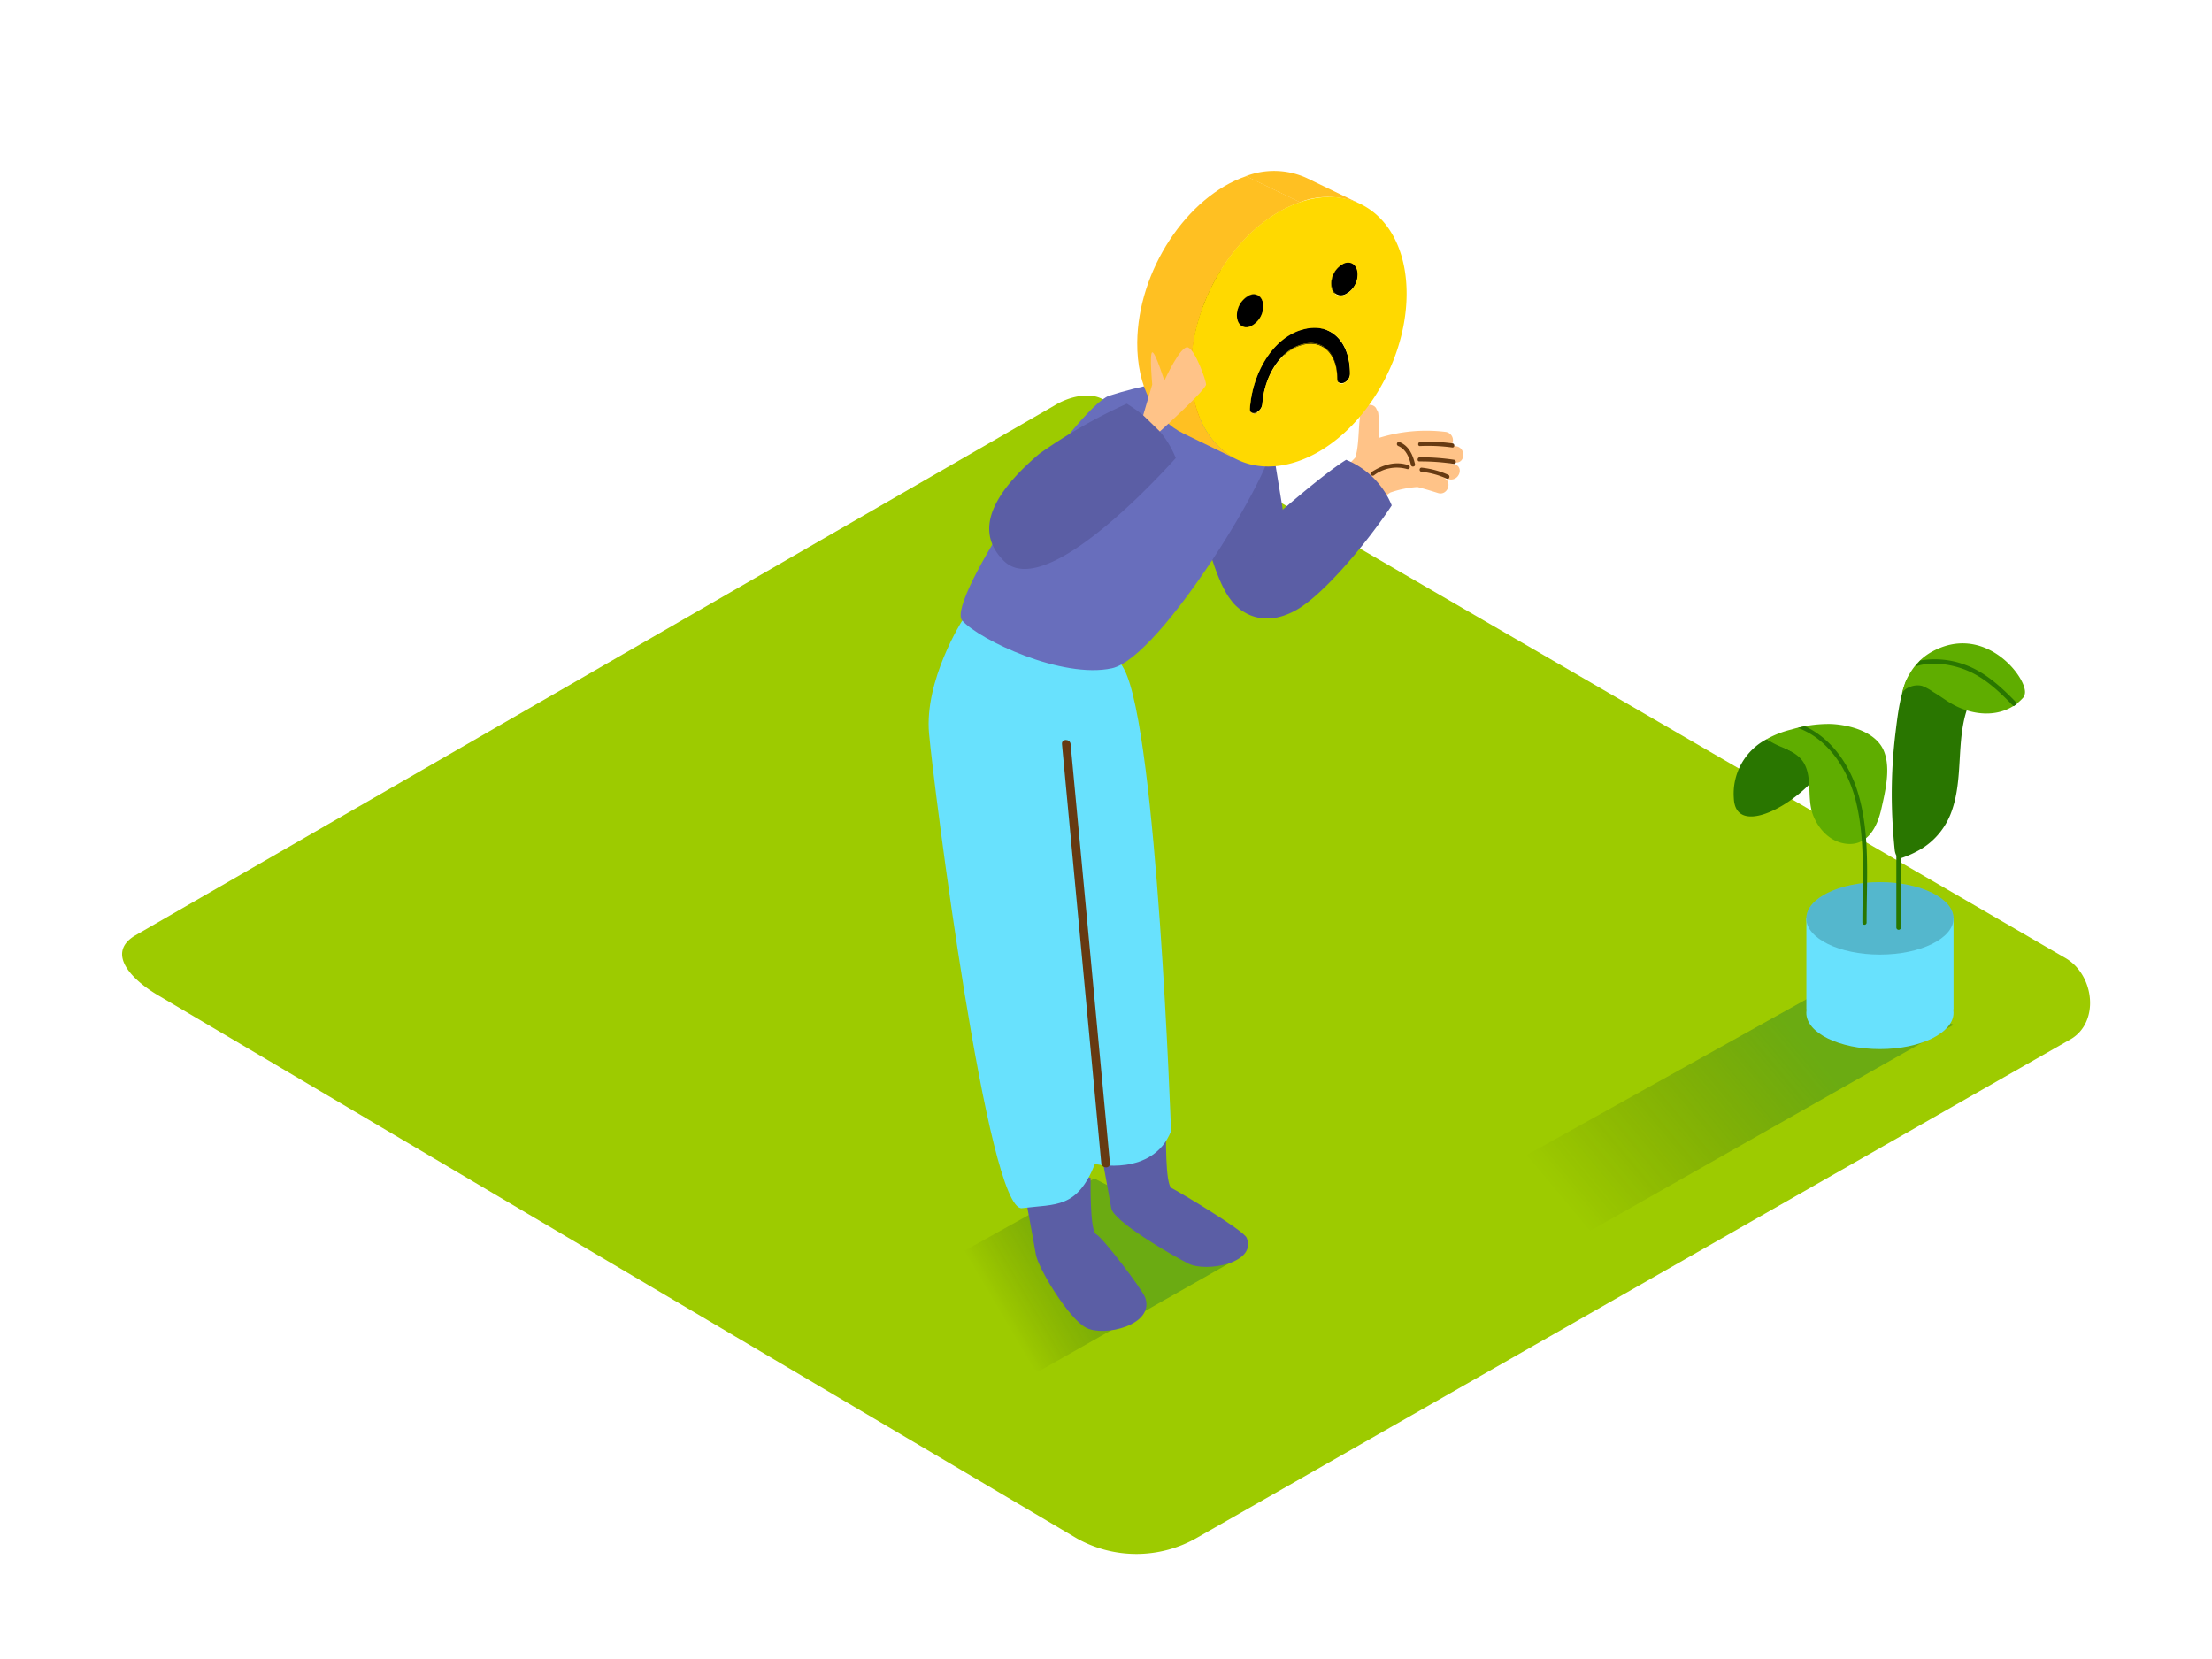 <svg id="Layer_2" data-name="Layer 2" xmlns="http://www.w3.org/2000/svg" xmlns:xlink="http://www.w3.org/1999/xlink" viewBox="0 0 400 300"><defs><linearGradient id="linear-gradient" x1="180.89" y1="237.42" x2="199.09" y2="226.72" gradientUnits="userSpaceOnUse"><stop offset="0" stop-opacity="0"/><stop offset="0.99" stop-color="#006837"/></linearGradient><linearGradient id="linear-gradient-2" x1="285.3" y1="220.36" x2="325.33" y2="186.88" xlink:href="#linear-gradient"/></defs><title>PP</title><path d="M194.73,278.19,29,180.22c-5.28-3-9.8-7.83-4.66-11L190.67,73.33c2.5-1.55,6.29-2.56,8.82-1.09l174,101c5.28,3.06,6.22,11.63.94,14.69L216.58,278A22,22,0,0,1,194.73,278.19Z" fill="#9dcb00"/><path d="M197.88,213.11l-36.42,20.28L187.8,248l36.5-20.7C215.68,222.28,206.81,217.63,197.88,213.11Z" opacity="0.32" fill="url(#linear-gradient)"/><path d="M197.22,213s-.19,9.6,1,10.19,8.38,10,8.89,11.51c1.68,4.92-7.42,7.09-10.68,5.41s-8.73-10.9-9.11-13.24-3.06-16.69-3.06-16.69" fill="#5b5ea5"/><path d="M210.86,204.65s-.19,9.6,1,10.19,13,7.6,13.58,9c1.89,4.57-7.33,6.31-10.59,4.64s-13.52-7.66-13.9-10-3.06-16.69-3.06-16.69" fill="#5b5ea5"/><path d="M174,112.22s-6.88,10.78-6,20.45,10.6,86.59,16.81,85.81,9.93.1,13.19-8c0,0,10.44,2.37,13.76-5.92,0,0-2.52-72.16-8.45-83.48S174,112.22,174,112.22Z" fill="#68e1fd"/><path d="M263,83.95a32.9,32.9,0,0,0-5.28-.88,29.43,29.43,0,0,1,5.39.55c1.85.3,2.07-2.62.22-2.92l-.92-.14a1.52,1.52,0,0,0-1-2.46,28.66,28.66,0,0,0-12.09,1.1,24.35,24.35,0,0,0-.08-4.43,1.29,1.29,0,0,0-.29-.69c-.35-1.26-2.62-1.22-2.9.4-.4,2.35-.28,4.74-.68,7.06a9.21,9.21,0,0,1-.32,1.24q-2.7,2.81-5.32,5.69c-1.23,1.36,1,3,2.3,1.77a1.73,1.73,0,0,0,.79.64l-.22.29a1.31,1.31,0,0,0-.15,1.31l-.21.21c-1.34,1.31.53,3.56,1.88,2.24l.47-.47a1.17,1.17,0,0,0,1.71-.48,13.77,13.77,0,0,1,4.53-4.51l.57-.4a18.51,18.51,0,0,1,4.92-1c1.25.32,2.48.69,3.7,1.08,1.73.55,2.69-2,1.13-2.67l.8.17C263.83,87.16,264.84,84.41,263,83.95Z" fill="#ffc388"/><path d="M262.66,80.18a32.34,32.34,0,0,0-5.82-.26c-.47,0-.54.77-.06.74a32.34,32.34,0,0,1,5.82.26C263.08,81,263.13,80.24,262.66,80.18Z" fill="#663a12"/><path d="M262.93,83.14a40.07,40.07,0,0,0-6.19-.44c-.48,0-.54.75-.06.74a40.06,40.06,0,0,1,6.19.44C263.35,84,263.41,83.21,262.93,83.14Z" fill="#663a12"/><path d="M254.69,84.12c-2.38-.81-4.69-.05-6.72,1.27-.4.26.08.83.48.57a6.8,6.8,0,0,1,6-1.14A.37.37,0,0,0,254.69,84.12Z" fill="#663a12"/><path d="M255.88,83.94c-.38-1.69-1.11-3.33-2.8-4-.44-.18-.69.52-.25.7,1.44.6,2,2.06,2.32,3.47C255.25,84.55,256,84.41,255.88,83.94Z" fill="#663a12"/><path d="M261.88,85.86a15.81,15.81,0,0,0-4.78-1.29c-.48-.05-.53.69-.06.74a15.16,15.16,0,0,1,4.59,1.25C262.06,86.75,262.31,86.05,261.88,85.86Z" fill="#663a12"/><path d="M230,80.1l3.43,21s-2.61,7.83-8.23,8.83-9.83-25.09-9.83-25.09" fill="#5b5ea5"/><path d="M213.34,68.86c-.78-.19-7.19.89-12.76,2.7S170.84,108.69,174,112.22s18.1,10.58,27.06,8.63S230.94,84.06,230,80.1C227.7,71,220.7,71,220.7,71" fill="#686ebc"/><path d="M229.27,59.53s1.63,13.31-3.2,15.7-10-2.59-11.59-5.48-3.2-17.53,5.84-16.54S229.27,59.53,229.27,59.53Z" fill="#ffc388"/><path d="M229.54,50.76c-3.68-1.28-7.94-4-14.48.27s-8.58,16.34-.76,19.23l1.48-4.32a4.37,4.37,0,0,1-.91-3.07,2.53,2.53,0,0,1,3-2.36,6.63,6.63,0,0,0,1.94-2.3c1.32-2.62,2.82-1.33,4.76,1s6.07,3,8.12,1.55S234.21,52.38,229.54,50.76Z" fill="#663a12"/><path d="M243.42,83.15c-4.56,2.84-13.84,11.08-13.84,11.08l-6.77,14.55s4,5.6,11.36,1.66c5.25-2.8,13.53-13,17.5-19.05A15,15,0,0,0,243.42,83.15Z" fill="#5b5ea5"/><polygon points="210.55 68.84 207.21 59.48 214.26 55.54 220.74 73.98 213.26 77.56 210.55 68.84" fill="#da4131"/><path d="M193.6,134.56c-.09-1-1.66-1-1.56,0l7.11,75.79c.09,1,1.66,1,1.56,0Z" fill="#663a12"/><polyline points="353.26 185.31 284.89 224.08 266.82 214.03 334 176.61" opacity="0.32" fill="url(#linear-gradient-2)"/><polyline points="326.65 166.06 326.65 182.52 353.26 182.52 353.26 166.06" fill="#68e1fd"/><ellipse cx="339.95" cy="166.07" rx="13.31" ry="6.55" fill="#68e1fd"/><ellipse cx="339.95" cy="166.07" rx="13.31" ry="6.55" opacity="0.19"/><ellipse cx="339.95" cy="183.16" rx="13.31" ry="6.55" fill="#68e1fd"/><path d="M354.86,127.82c-2.81-1.15-6.7-5-10.1-4.85-1.29,3.17-1.67,6.88-2.06,10.1a91.63,91.63,0,0,0-.39,16.85q.12,1.88.31,3.74a3,3,0,0,0,.3,1.06q0,6.51,0,13a.41.41,0,0,0,.83,0q0-6.26,0-12.53a18.47,18.47,0,0,0,3.81-1.76,13,13,0,0,0,5.36-6.73c2.15-6,.79-12.66,2.83-18.58C355.45,128,355.15,127.94,354.86,127.82Z" fill="#297600"/><path d="M349.1,118a10.43,10.43,0,0,0-3.8,3.89,6.52,6.52,0,0,0-.6,1.15l-.12.25h0a17.4,17.4,0,0,0-.64,2.06,2.57,2.57,0,0,1,1.41-1.12,3.52,3.52,0,0,1,2.22-.2,9.31,9.31,0,0,1,2,1.09c1,.58,1.86,1.22,2.8,1.81,4.41,2.8,10.28,3.09,13.68-1,0-.16.09-.32.11-.49C366.72,122.68,358.85,112.35,349.1,118Z" fill="#5fad00"/><path d="M364.15,127.7l.55-.37a.38.38,0,0,0-.11-.32c-2.67-2.74-5.53-5.42-9.17-6.77a15.71,15.71,0,0,0-8.19-.8c-.3.34-.57.7-.83,1.07,3-1,6.72-.37,9.42.78,3.22,1.37,5.78,3.83,8.19,6.31A.4.4,0,0,0,364.15,127.7Z" fill="#297600"/><path d="M319.48,133.66a11.11,11.11,0,0,0-5.95,10.66c.31,7.85,13.25.19,16.69-6.44s4,2.83,4,2.83" fill="#297600"/><path d="M331.12,130.92a23.43,23.43,0,0,0-7.18,1,17.42,17.42,0,0,0-4.47,1.74,14.41,14.41,0,0,0,2.59,1.38c1.62.66,3.32,1.47,4.18,3a6,6,0,0,1,.5,1.18c.79,2.58.11,5.72,1.17,8.31s3.23,4.89,6.29,5.08c3.65.22,5.32-3.28,6-6.31s1.71-7.17.55-10.28C339.45,132.39,334.57,131.08,331.12,130.92Z" fill="#5fad00"/><path d="M335.92,143.17c-1.53-5-4.78-9.64-9.52-11.83h-.18l-.22.07-.86.22c5.53,2.05,9,7.51,10.42,13.08,1.81,7.13,1.2,14.84,1.22,22.13a.38.38,0,0,0,.76,0C337.53,159.06,338.25,150.71,335.92,143.17Z" fill="#297600"/><g style="isolation:isolate"><path d="M232.56,64.53a.92.92,0,0,0,.7,0L243,69.26a.92.92,0,0,1-.7,0Z" fill="#ffd900"/><path d="M234.39,62.84a11.52,11.52,0,0,0-.65-4l9.75,4.71a11.52,11.52,0,0,1,.65,4,1.78,1.78,0,0,1-1.14,1.7l-9.75-4.71A1.78,1.78,0,0,0,234.39,62.84Z" fill="#ffd900"/><path d="M233.74,58.88A7.2,7.2,0,0,0,232,56.15l9.75,4.71a7.2,7.2,0,0,1,1.73,2.74L242.35,63l-.6-.29-1.23-.6-.63-.3-4.41-2.13-1.18-.57A1.85,1.85,0,0,1,233.74,58.88Z" fill="#ffd900"/><path d="M232,56.15a5.7,5.7,0,0,0-1.47-1l9.75,4.71a5.7,5.7,0,0,1,1.47,1l-1.14-.55-1.21-.58-1.25-.61-1.28-.62-.64-.31L235,57.58l-.62-.3-1.21-.58-.58-.28A4.41,4.41,0,0,1,232,56.15Z" fill="#ffd900"/><path d="M242.3,69.24l-9.75-4.71a.93.93,0,0,1-.44-.92c0-2.84-1.1-5-2.89-5.83L239,62.5c1.79.86,2.88,3,2.89,5.83A.93.93,0,0,0,242.3,69.24Z"/><path d="M232,48.53a1.74,1.74,0,0,0,1.34,0L242,52.73l1.14.55a1.74,1.74,0,0,1-1.34,0Z" fill="#ffd900"/><path d="M235.8,44.89a2.1,2.1,0,0,0-1-2l9.75,4.71a2.1,2.1,0,0,1,1,2l-9.74-4.71,9.74,4.71a4.09,4.09,0,0,1-2.42,3.68l-9.75-4.71A4.09,4.09,0,0,0,235.8,44.89Z" fill="#ffd900"/><path d="M234.77,42.87l9.75,4.71a1.74,1.74,0,0,0-1.34,0l-9.75-4.71A1.74,1.74,0,0,1,234.77,42.87Z"/><path d="M241.78,53.24,232,48.53a2.09,2.09,0,0,1-1-2,4.09,4.09,0,0,1,2.41-3.69l9.75,4.71a4.09,4.09,0,0,0-2.41,3.69A2.09,2.09,0,0,0,241.78,53.24Z"/><path d="M243.18,47.54c1.32-.45,2.38.48,2.37,2.06a4.09,4.09,0,0,1-2.42,3.68c-1.32.45-2.38-.47-2.36-2.06A4.09,4.09,0,0,1,243.18,47.54Z"/><path d="M230.54,55.12l9.75,4.71a6.57,6.57,0,0,0-4.58-.32l-.68.2L225.29,55l.68-.2A6.57,6.57,0,0,1,230.54,55.12Z"/><path d="M225.94,57.54a4.78,4.78,0,0,1,3.29.25L239,62.5a4.78,4.78,0,0,0-3.29-.25l-.59.17c-3.85,1.31-6.43,5.86-6.78,10.52a2,2,0,0,1-1.24,1.73.87.87,0,0,1-.65,0L216.68,70a.87.87,0,0,0,.65,0,2,2,0,0,0,1.24-1.73c.35-4.66,2.93-9.21,6.78-10.52Z" fill="#ffd900"/><path d="M226.43,74.66,216.68,70c-.26-.12-.42-.43-.38-.95.46-6.13,3.89-12.26,9-14L235,59.72c-5.1,1.74-8.53,7.87-9,14C226,74.24,226.17,74.54,226.43,74.66Z"/><path d="M235,59.72l.68-.2c4.89-1.27,8.42,2.17,8.43,8a1.78,1.78,0,0,1-1.14,1.7c-.57.19-1.14,0-1.14-.93,0-4.32-2.53-7-6.17-6.08l-.59.17c-3.85,1.31-6.43,5.86-6.78,10.52a2,2,0,0,1-1.24,1.73c-.57.19-1.1-.06-1-1C226.5,67.59,229.93,61.45,235,59.72Z"/><path d="M218.7,50.71a2.1,2.1,0,0,0-1-2l9.75,4.71a2.1,2.1,0,0,1,1,2l-9.74-4.71,9.74,4.71A4.08,4.08,0,0,1,226,59.1l-9.74-4.71L226,59.1a1.74,1.74,0,0,1-1.34,0l-9.75-4.71a1.74,1.74,0,0,0,1.34,0A4.08,4.08,0,0,0,218.7,50.71Z" fill="#ffd900"/><path d="M236.27,32.18,246,36.89a14.21,14.21,0,0,0-10.95-.33l-9.75-4.71A14.21,14.21,0,0,1,236.27,32.18Z" fill="#ffc022"/><path d="M217.68,48.69l9.75,4.71a1.74,1.74,0,0,0-1.34,0l-9.75-4.71A1.74,1.74,0,0,1,217.68,48.69Z"/><path d="M224.69,59.06l-9.75-4.71a2.09,2.09,0,0,1-1-2,4.09,4.09,0,0,1,2.41-3.69l9.75,4.71A4.09,4.09,0,0,0,223.67,57,2.09,2.09,0,0,0,224.69,59.06Z"/><path d="M226.09,53.36c1.32-.45,2.38.48,2.36,2.06A4.08,4.08,0,0,1,226,59.1c-1.32.45-2.38-.47-2.36-2.06A4.09,4.09,0,0,1,226.09,53.36Z"/><path d="M223.71,83.1,214,78.39c-5.11-2.47-8.42-8.42-8.35-16.47.11-12.94,8.94-26.4,19.71-30.07l9.75,4.71c-10.77,3.67-19.6,17.13-19.71,30.07C215.29,74.68,218.6,80.63,223.71,83.1Z" fill="#ffc022"/><path d="M235.07,36.56c10.77-3.67,19.41,3.85,19.29,16.79s-8.93,26.41-19.7,30.08-19.41-3.85-19.3-16.8S224.3,40.23,235.07,36.56ZM243,69.26a1.78,1.78,0,0,0,1.14-1.7c0-5.87-3.53-9.3-8.43-8l-.68.2c-5.1,1.74-8.53,7.87-9,14-.07.9.47,1.15,1,1a2,2,0,0,0,1.24-1.73c.35-4.66,2.93-9.21,6.78-10.52l.59-.17c3.64-.9,6.16,1.76,6.17,6.08,0,.88.57,1.12,1.14.93m.12-16a4.09,4.09,0,0,0,2.42-3.68c0-1.59-1-2.51-2.37-2.06a4.09,4.09,0,0,0-2.41,3.69c0,1.59,1,2.51,2.36,2.06M223.67,57c0,1.59,1,2.51,2.36,2.06a4.08,4.08,0,0,0,2.41-3.68c0-1.59-1-2.51-2.36-2.06A4.09,4.09,0,0,0,223.67,57" fill="#ffd900"/></g><path d="M203.76,73a95.48,95.48,0,0,0-15.86,9.09c-6.36,5.45-12.73,12.93-6.42,19.29,7,7.07,25.88-12.74,31.13-18.54C211,78.64,207.67,75.42,203.76,73Z" fill="#5b5ea5"/><path d="M206.72,75.09l1.64-5.55s-.53-5.64,0-5.82,2.19,5.12,2.19,5.12,3-6.62,4.32-6,3.14,5.73,3.23,6.65-8.36,8.53-8.36,8.53" fill="#ffc388"/></svg>